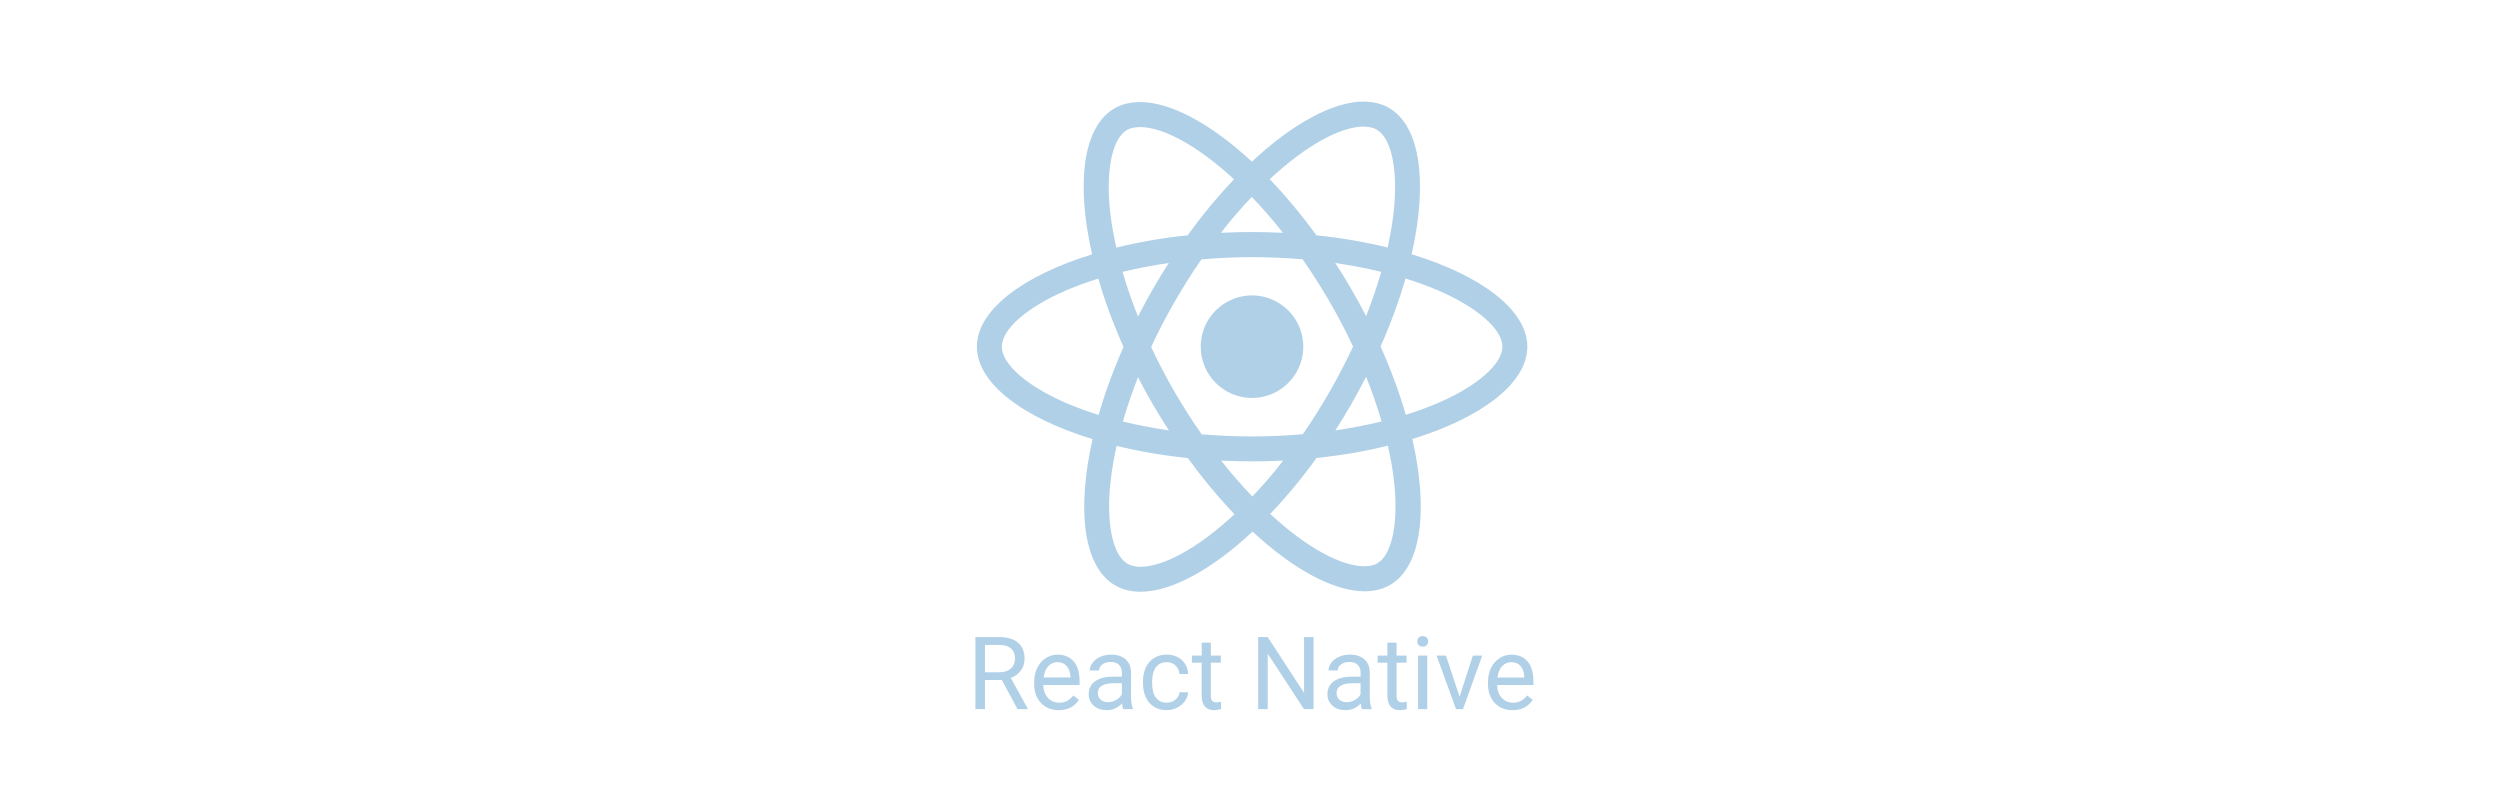 <svg width="231" height="75" viewBox="0 0 231 75" fill="none" xmlns="http://www.w3.org/2000/svg">
<g clip-path="url(#clip0_4730_186387)">
<path d="M141.125 32.034C141.125 28.665 136.906 25.472 130.437 23.492C131.93 16.898 131.266 11.653 128.343 9.973C127.672 9.581 126.888 9.394 126.031 9.393V9.382C123.179 9.382 119.448 11.414 115.674 14.939C111.9 11.435 108.168 9.424 105.318 9.424V9.434C104.447 9.434 103.659 9.621 102.975 10.015C100.061 11.694 99.408 16.929 100.911 23.502C94.463 25.492 90.265 28.675 90.265 32.034C90.265 35.404 94.484 38.597 100.953 40.577C99.46 47.17 100.123 52.415 103.047 54.095C103.721 54.489 104.509 54.676 105.38 54.676C108.231 54.676 111.963 52.644 115.736 49.119C119.51 52.623 123.242 54.634 126.093 54.634C126.964 54.634 127.752 54.449 128.436 54.053C131.349 52.374 132.002 47.139 130.499 40.566C136.926 38.586 141.125 35.393 141.125 32.034ZM126.02 11.694V11.704C126.497 11.704 126.881 11.797 127.202 11.974C128.612 12.783 129.224 15.862 128.747 19.822C128.633 20.796 128.446 21.823 128.218 22.87C126.186 22.372 123.968 21.988 121.635 21.74C120.236 19.822 118.784 18.08 117.322 16.556C120.696 13.42 123.864 11.7 126.02 11.694ZM106.509 37.342C106.997 38.172 107.495 38.98 108.003 39.768C106.53 39.55 105.11 39.281 103.752 38.949C104.136 37.612 104.613 36.233 105.151 34.854C105.577 35.682 106.022 36.513 106.509 37.342ZM103.721 25.119C105.079 24.798 106.509 24.518 107.992 24.3C107.484 25.099 106.976 25.918 106.499 26.757C106.022 27.587 105.577 28.416 105.151 29.245C104.607 27.894 104.13 26.519 103.721 25.119ZM106.365 32.065C107.007 30.676 107.733 29.287 108.511 27.929C109.319 26.529 110.148 25.202 111.008 23.969C112.553 23.834 114.118 23.761 115.694 23.761C117.26 23.761 118.825 23.834 120.359 23.958C121.22 25.191 122.056 26.505 122.868 27.898C123.656 29.254 124.371 30.635 125.024 32.024C124.371 33.413 123.656 34.802 122.878 36.16C122.07 37.56 121.24 38.887 120.381 40.121C118.836 40.255 117.271 40.328 115.695 40.328C114.129 40.328 112.564 40.255 111.03 40.131C110.169 38.898 109.333 37.584 108.521 36.191C107.733 34.833 107.018 33.454 106.365 32.065ZM124.88 37.311C125.357 36.482 125.803 35.642 126.228 34.814C126.772 36.164 127.249 37.54 127.658 38.94C126.3 39.271 124.87 39.551 123.387 39.769C123.895 38.97 124.403 38.151 124.88 37.311ZM124.87 26.726C124.393 25.897 123.885 25.088 123.377 24.3C124.849 24.518 126.269 24.788 127.627 25.119C127.244 26.457 126.767 27.835 126.228 29.214C125.803 28.385 125.357 27.556 124.87 26.726ZM118.546 21.512C117.613 21.47 116.659 21.439 115.695 21.439C114.72 21.439 113.756 21.46 112.813 21.512C113.703 20.355 114.654 19.248 115.664 18.194C116.681 19.25 117.643 20.357 118.546 21.512ZM104.125 12.016C104.436 11.83 104.84 11.747 105.318 11.747V11.737C107.463 11.737 110.646 13.447 114.026 16.568C112.482 18.192 111.051 19.92 109.744 21.741C107.401 21.989 105.181 22.373 103.151 22.881C102.912 21.845 102.736 20.839 102.612 19.875C102.126 15.913 102.726 12.834 104.125 12.015V12.016ZM101.513 38.338C100.487 38.017 99.512 37.664 98.61 37.281C94.941 35.715 92.567 33.663 92.567 32.035C92.567 30.407 94.941 28.345 98.61 26.79C99.502 26.406 100.476 26.064 101.482 25.741C102.072 27.773 102.85 29.888 103.814 32.055C102.86 34.211 102.093 36.316 101.513 38.337V38.338ZM105.359 52.375C104.892 52.365 104.498 52.272 104.187 52.095C102.778 51.287 102.166 48.208 102.643 44.247C102.757 43.273 102.943 42.247 103.172 41.199C105.204 41.697 107.422 42.081 109.755 42.33C111.154 44.247 112.605 45.989 114.067 47.513C110.688 50.653 107.515 52.374 105.359 52.374V52.375ZM115.716 45.875C114.699 44.819 113.737 43.712 112.834 42.557C113.767 42.599 114.72 42.63 115.684 42.63C116.659 42.63 117.623 42.609 118.567 42.557C117.677 43.714 116.725 44.821 115.716 45.874V45.875ZM127.264 52.053C126.954 52.238 126.549 52.322 126.072 52.322C123.926 52.322 120.744 50.612 117.364 47.491C118.908 45.867 120.338 44.138 121.646 42.318C123.989 42.069 126.208 41.686 128.239 41.178C128.478 42.226 128.664 43.23 128.778 44.194C129.265 48.155 128.664 51.234 127.264 52.053ZM132.771 37.28C131.879 37.663 130.904 38.006 129.899 38.328C129.308 36.296 128.53 34.182 127.566 32.014C128.52 29.858 129.287 27.754 129.868 25.732C130.894 26.054 131.869 26.406 132.781 26.79C136.45 28.355 138.824 30.408 138.824 32.035C138.813 33.662 136.439 35.725 132.771 37.28Z" fill="#B0D0E7"/>
<path d="M115.685 36.772C116.622 36.772 117.538 36.494 118.317 35.973C119.096 35.453 119.704 34.713 120.062 33.847C120.421 32.981 120.515 32.029 120.332 31.11C120.149 30.191 119.698 29.346 119.036 28.684C118.373 28.021 117.529 27.57 116.61 27.387C115.691 27.204 114.738 27.298 113.872 27.657C113.006 28.015 112.266 28.622 111.746 29.401C111.225 30.181 110.947 31.097 110.947 32.034C110.947 32.656 111.07 33.272 111.308 33.847C111.546 34.422 111.895 34.944 112.335 35.384C112.775 35.824 113.297 36.173 113.872 36.411C114.447 36.649 115.063 36.772 115.685 36.772ZM92.575 62.833H91.011V65.525H90.128V58.866H92.332C93.082 58.866 93.658 59.037 94.061 59.379C94.466 59.72 94.669 60.217 94.669 60.869C94.669 61.284 94.556 61.645 94.33 61.953C94.107 62.261 93.796 62.492 93.397 62.644L94.961 65.47V65.525H94.019L92.575 62.833ZM91.011 62.115H92.36C92.796 62.115 93.142 62.002 93.398 61.776C93.654 61.55 93.783 61.248 93.786 60.87C93.786 60.459 93.663 60.144 93.416 59.924C93.17 59.704 92.816 59.593 92.355 59.59H91.011L91.011 62.115ZM97.824 65.618C97.153 65.618 96.607 65.398 96.187 64.959C95.766 64.517 95.556 63.927 95.556 63.19V63.036C95.556 62.545 95.648 62.107 95.833 61.723C96.023 61.336 96.285 61.034 96.62 60.818C96.945 60.602 97.327 60.487 97.718 60.489C98.361 60.489 98.861 60.7 99.218 61.124C99.574 61.548 99.753 62.154 99.752 62.943V63.295H96.402C96.414 63.783 96.556 64.178 96.827 64.48C97.102 64.778 97.449 64.928 97.87 64.928C98.169 64.928 98.422 64.867 98.629 64.745C98.84 64.62 99.025 64.455 99.173 64.26L99.691 64.662C99.276 65.299 98.654 65.618 97.825 65.618H97.824ZM97.719 61.182C97.557 61.179 97.396 61.211 97.248 61.276C97.1 61.34 96.967 61.436 96.859 61.557C96.628 61.804 96.484 62.151 96.429 62.6H98.908V62.535C98.883 62.105 98.768 61.773 98.56 61.538C98.353 61.303 98.072 61.184 97.719 61.181V61.182ZM103.791 65.525C103.742 65.428 103.702 65.254 103.672 65.004C103.279 65.413 102.809 65.618 102.264 65.618C101.777 65.618 101.376 65.481 101.062 65.206C100.751 64.929 100.596 64.578 100.596 64.154C100.596 63.639 100.791 63.24 101.182 62.956C101.575 62.669 102.127 62.525 102.837 62.525H103.66V62.136C103.66 61.841 103.572 61.606 103.395 61.432C103.218 61.255 102.958 61.167 102.613 61.167C102.311 61.167 102.058 61.243 101.854 61.395C101.65 61.548 101.548 61.733 101.548 61.95H100.697C100.697 61.704 100.784 61.466 100.958 61.237C101.134 61.005 101.372 60.822 101.671 60.688C101.984 60.552 102.322 60.483 102.663 60.487C103.234 60.487 103.68 60.631 104.003 60.919C104.326 61.202 104.494 61.594 104.506 62.093V64.371C104.506 64.825 104.564 65.186 104.68 65.454V65.525H103.791ZM102.387 64.881C102.653 64.881 102.913 64.81 103.142 64.675C103.379 64.538 103.551 64.359 103.659 64.14V63.125H102.995C101.959 63.125 101.441 63.428 101.44 64.034C101.44 64.3 101.529 64.507 101.706 64.657C101.883 64.806 102.11 64.881 102.387 64.881ZM107.815 64.926C108.103 64.931 108.383 64.834 108.606 64.652C108.832 64.469 108.957 64.24 108.981 63.966H109.783C109.765 64.258 109.663 64.539 109.49 64.775C109.304 65.037 109.056 65.248 108.768 65.388C108.474 65.54 108.147 65.618 107.817 65.617C107.143 65.617 106.606 65.393 106.207 64.945C105.81 64.493 105.612 63.877 105.612 63.097V62.956C105.612 62.474 105.701 62.046 105.877 61.67C106.04 61.312 106.304 61.008 106.637 60.797C106.969 60.59 107.361 60.486 107.812 60.486C108.367 60.486 108.827 60.652 109.193 60.984C109.563 61.317 109.759 61.748 109.783 62.279H108.981C108.957 61.959 108.835 61.697 108.615 61.493C108.399 61.285 108.131 61.182 107.811 61.182C107.381 61.182 107.047 61.337 106.809 61.648C106.574 61.957 106.457 62.403 106.457 62.988V63.148C106.457 63.718 106.574 64.157 106.809 64.465C107.044 64.773 107.379 64.927 107.815 64.927V64.926ZM111.881 59.38V60.578H112.805V61.231H111.881V64.3C111.881 64.498 111.922 64.647 112.004 64.748C112.086 64.849 112.226 64.897 112.425 64.894C112.56 64.889 112.694 64.871 112.825 64.84V65.525C112.614 65.585 112.396 65.616 112.176 65.618C111.798 65.618 111.513 65.504 111.321 65.275C111.129 65.046 111.033 64.721 111.033 64.301V61.232H110.132V60.578H111.036V59.38L111.881 59.38ZM121.371 65.525H120.488L117.136 60.395V65.525H116.253V58.866H117.136L120.496 64.02V58.868H121.37L121.371 65.525ZM125.852 65.525C125.803 65.428 125.763 65.254 125.733 65.004C125.34 65.413 124.87 65.618 124.324 65.618C123.836 65.618 123.435 65.481 123.121 65.206C122.811 64.929 122.655 64.578 122.655 64.154C122.655 63.639 122.85 63.24 123.241 62.956C123.634 62.669 124.186 62.525 124.897 62.525H125.72V62.136C125.72 61.841 125.631 61.606 125.454 61.432C125.278 61.255 125.017 61.167 124.672 61.167C124.37 61.167 124.117 61.243 123.913 61.395C123.709 61.548 123.607 61.733 123.607 61.95H122.756C122.756 61.704 122.843 61.466 123.017 61.237C123.194 61.005 123.432 60.822 123.731 60.688C124.043 60.552 124.381 60.483 124.723 60.487C125.293 60.487 125.739 60.631 126.063 60.919C126.386 61.202 126.553 61.594 126.566 62.093V64.371C126.566 64.825 126.624 65.186 126.74 65.454V65.525H125.852ZM124.447 64.882C124.712 64.882 124.973 64.811 125.202 64.676C125.439 64.538 125.611 64.36 125.718 64.141V63.126H125.055C124.019 63.126 123.5 63.429 123.5 64.035C123.5 64.301 123.589 64.508 123.766 64.658C123.943 64.807 124.17 64.882 124.447 64.882ZM129.041 59.38V60.578H129.966V61.232H129.041V64.301C129.041 64.499 129.082 64.648 129.164 64.749C129.246 64.85 129.386 64.898 129.585 64.895C129.72 64.89 129.855 64.872 129.987 64.84V65.525C129.776 65.585 129.557 65.616 129.338 65.618C128.96 65.618 128.675 65.504 128.482 65.275C128.29 65.046 128.194 64.721 128.194 64.301V61.232H127.294V60.578H128.194V59.38H129.041ZM131.877 65.526H131.031V60.578H131.877V65.526ZM130.96 59.267C130.956 59.14 131 59.016 131.083 58.92C131.168 58.825 131.293 58.778 131.458 58.778C131.622 58.778 131.748 58.825 131.833 58.92C131.918 59.015 131.964 59.139 131.961 59.267C131.965 59.394 131.919 59.517 131.833 59.61C131.748 59.702 131.623 59.748 131.458 59.747C131.293 59.747 131.168 59.702 131.083 59.61C131 59.516 130.956 59.393 130.96 59.267ZM134.865 64.38L136.091 60.58H136.954L135.181 65.525H134.536L132.743 60.578H133.607L134.865 64.38ZM139.758 65.619C139.088 65.619 138.542 65.4 138.121 64.961C137.7 64.519 137.49 63.929 137.49 63.191V63.037C137.49 62.546 137.583 62.109 137.768 61.724C137.957 61.337 138.219 61.035 138.554 60.819C138.88 60.603 139.261 60.489 139.652 60.49C140.295 60.49 140.795 60.702 141.152 61.125C141.509 61.549 141.687 62.156 141.687 62.944V63.297H138.336C138.348 63.784 138.49 64.179 138.761 64.481C139.036 64.78 139.383 64.929 139.804 64.929C140.103 64.929 140.356 64.868 140.563 64.746C140.774 64.621 140.959 64.457 141.107 64.261L141.624 64.664C141.209 65.301 140.587 65.62 139.758 65.62V65.619ZM139.653 61.183C139.491 61.18 139.331 61.212 139.182 61.277C139.034 61.342 138.901 61.438 138.793 61.558C138.562 61.805 138.418 62.153 138.364 62.601H140.842V62.535C140.818 62.105 140.702 61.773 140.494 61.538C140.287 61.303 140.006 61.184 139.653 61.181V61.183Z" fill="#B0D0E7"/>
</g>
<defs>
<clipPath id="clip0_4730_186387">
<rect width="51.56" height="56.236" fill="white" transform="translate(90.128 9.382)"/>
</clipPath>
</defs>
</svg>
